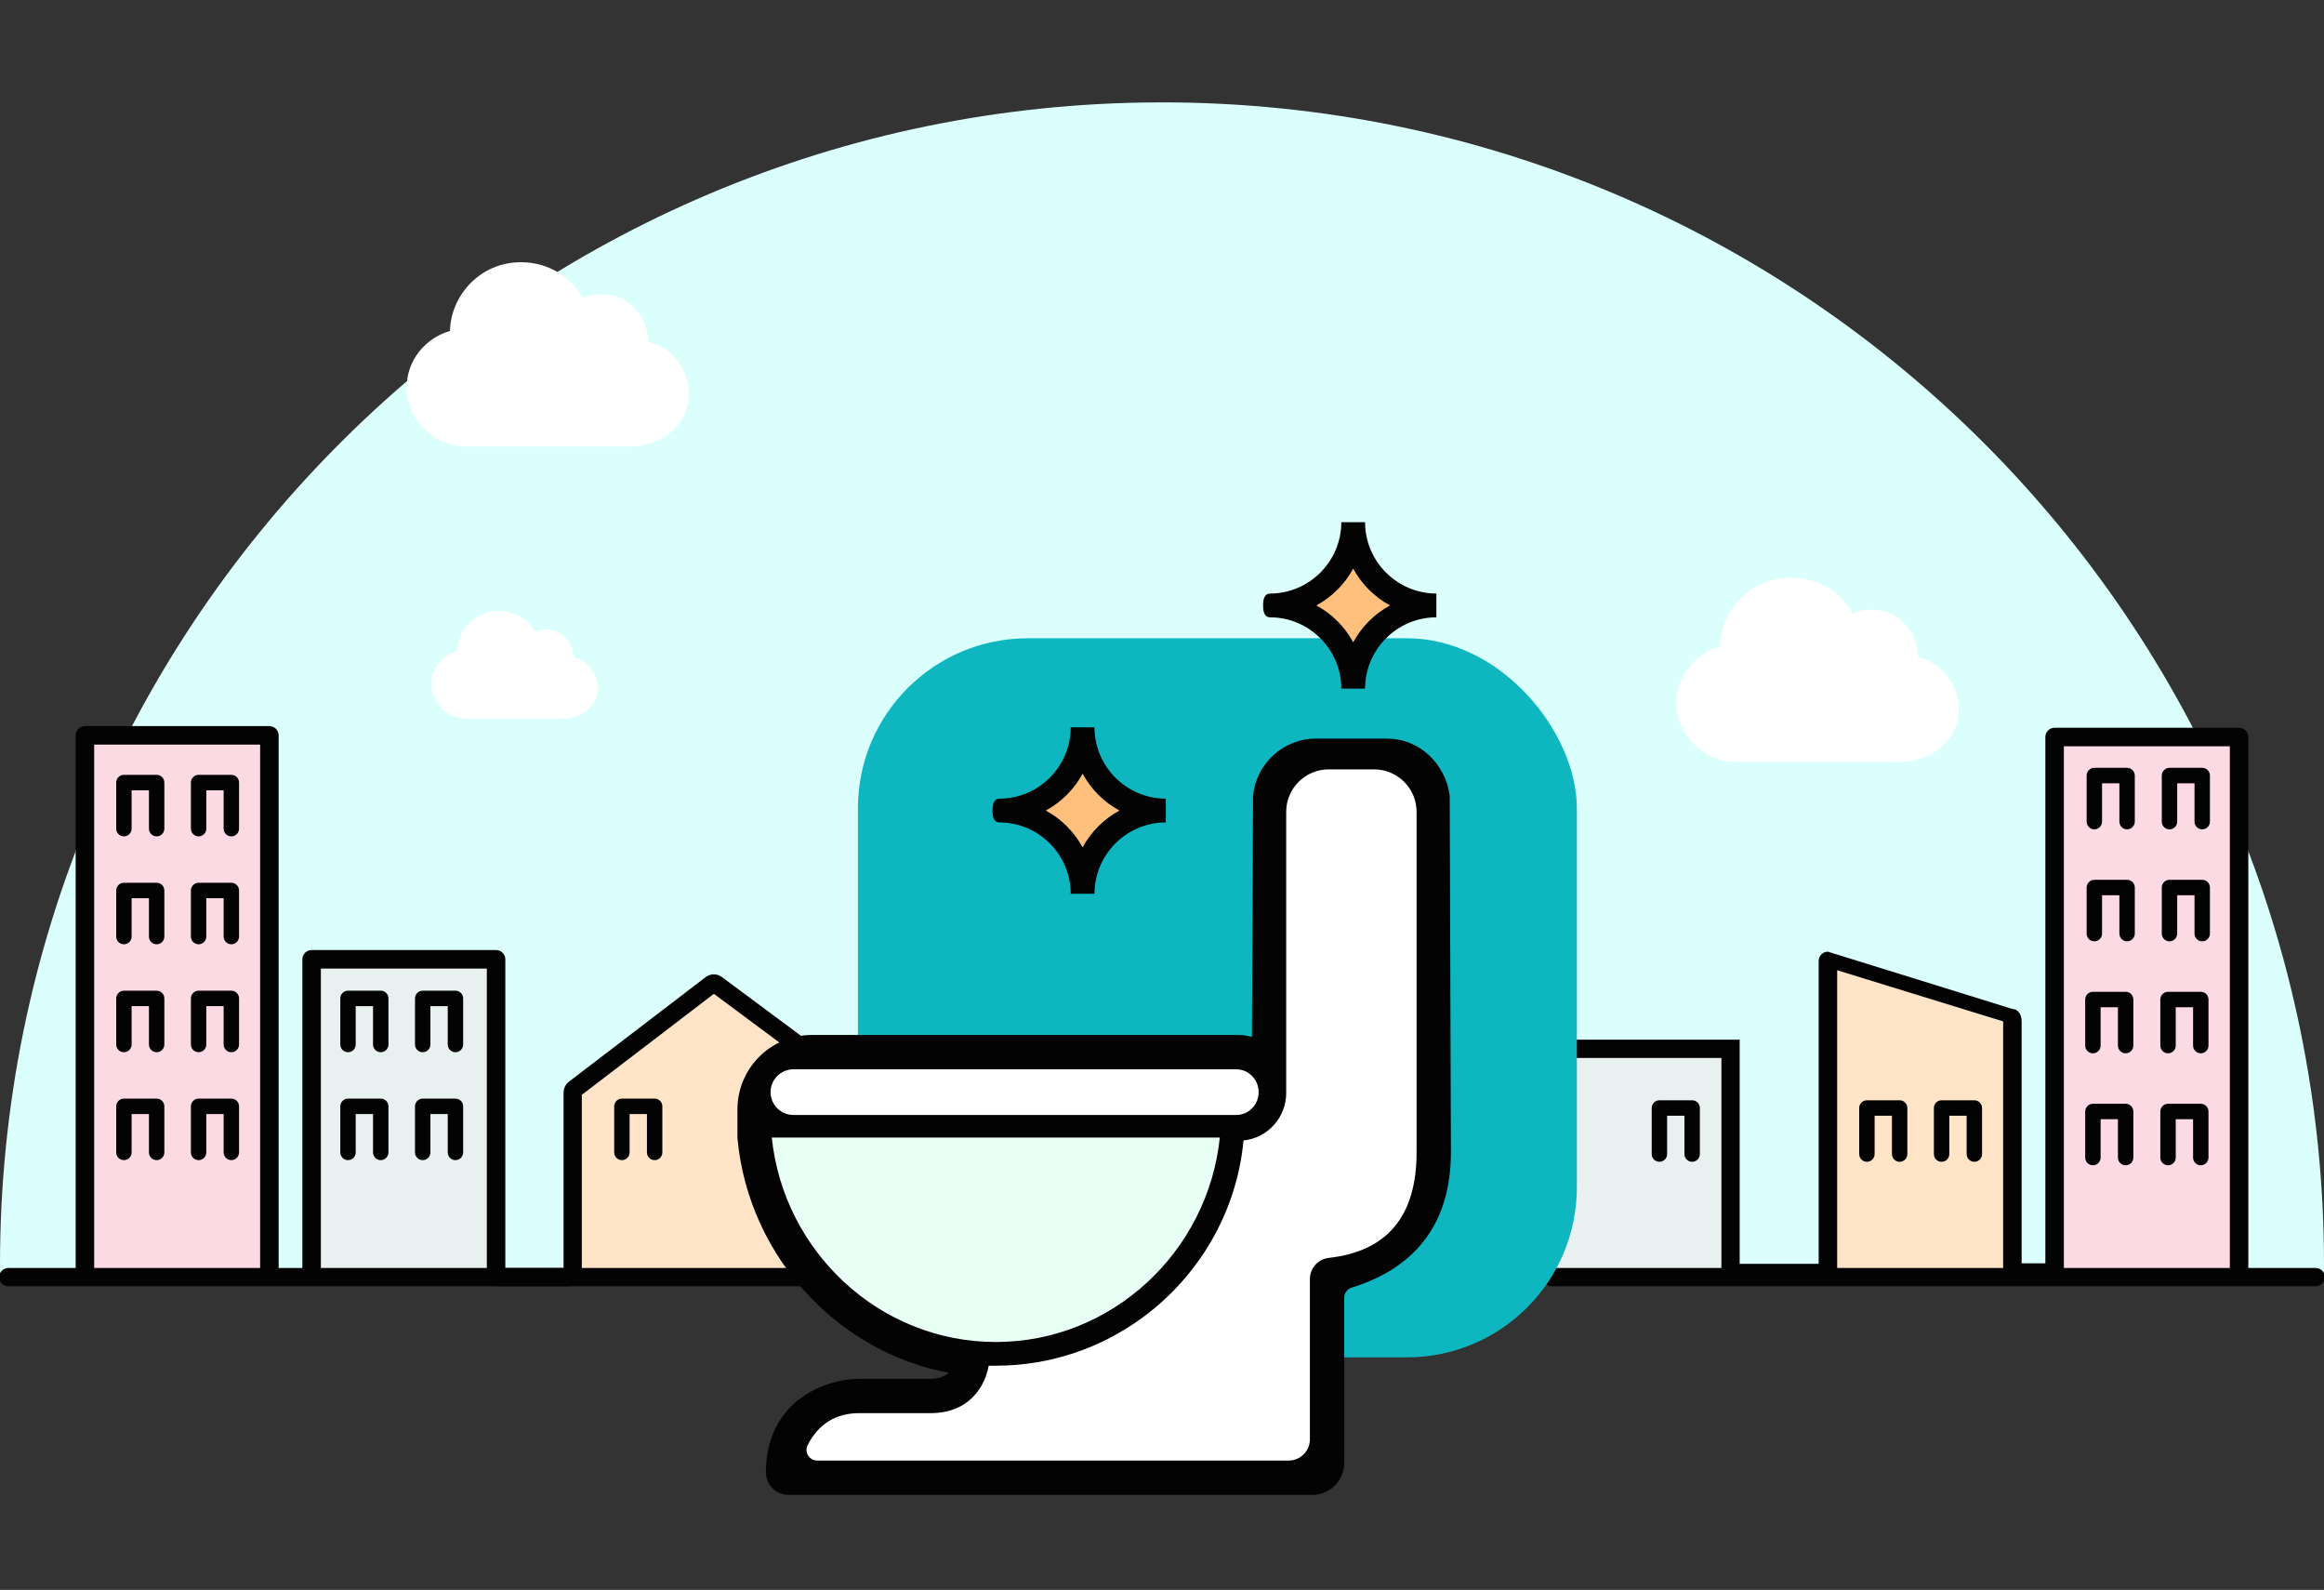 <?xml version="1.0" encoding="UTF-8"?>
<svg width="386px" height="264px" viewBox="0 0 386 264" version="1.1" xmlns="http://www.w3.org/2000/svg" xmlns:xlink="http://www.w3.org/1999/xlink">
    <rect x="0" y="0" width="386" height="264" fill="#333333" stroke="none"/>
    <title>illustration/web-form/about</title>
    <g id="illustration/web-form/about" stroke="none" stroke-width="1" fill="none" fill-rule="evenodd">
        <g id="Group-3" transform="translate(0, 17)">
            <g id="Illustration_onboarding_1">
                <path d="M193,0 C299.591,0 386,86.409 386,193 C386,193.46 385.998,193.92 385.995,194.38 L0.011,194.378 L0,193 C0,87.475 84.69,1.73 189.808,0.026 Z" id="Combined-Shape" fill="#DAFFFD"></path>
                <g id="Group-2" transform="translate(12.407, 103.393)">
                    <polygon id="Path-7" fill="#FFE4C7" points="82.714 92.364 82.714 62.416 105.461 43.425 128.207 60.225 128.207 92.364"></polygon>
                    <polygon id="Path-Copy" fill="#FCDAE3" points="2.757 91.951 2.757 3.033 31.707 3.033 33.086 91.951"></polygon>
                    <polygon id="Path-6" fill="#E9F0F0" points="40.668 39.979 70.996 39.979 70.996 92.364 40.668 92.364"></polygon>
                    <path d="M96.325,62.036 L90.887,62.036 C90.181,62.036 89.607,62.61 89.607,63.319 L89.607,70.968 C89.607,71.676 90.181,72.251 90.887,72.251 C91.594,72.251 92.167,71.676 92.167,70.968 L92.167,64.601 L95.045,64.601 L95.045,70.968 C95.045,71.676 95.619,72.251 96.325,72.251 C97.032,72.251 97.605,71.676 97.605,70.968 L97.605,63.319 C97.605,62.609 97.032,62.036 96.325,62.036 Z" id="Shape-Copy" fill="#030303" fill-rule="nonzero"></path>
                    <path d="M13.611,8.271 L8.173,8.271 C7.466,8.271 6.893,8.846 6.893,9.554 L6.893,17.207 C6.893,17.915 7.466,18.49 8.173,18.49 C8.88,18.49 9.453,17.915 9.453,17.207 L9.453,10.837 L12.331,10.837 L12.331,17.207 C12.331,17.915 12.904,18.49 13.611,18.49 C14.317,18.49 14.891,17.915 14.891,17.207 L14.891,9.554 C14.891,8.846 14.317,8.271 13.611,8.271 Z" id="Shape" fill="#030303" fill-rule="nonzero"></path>
                    <path d="M13.611,26.193 L8.173,26.193 C7.466,26.193 6.893,26.768 6.893,27.476 L6.893,35.126 C6.893,35.834 7.466,36.408 8.173,36.408 C8.88,36.408 9.453,35.834 9.453,35.126 L9.453,28.759 L12.331,28.759 L12.331,35.126 C12.331,35.834 12.904,36.408 13.611,36.408 C14.317,36.408 14.891,35.834 14.891,35.126 L14.891,27.476 C14.891,26.768 14.317,26.193 13.611,26.193 Z" id="Shape" fill="#030303" fill-rule="nonzero"></path>
                    <path d="M13.611,44.114 L8.173,44.114 C7.466,44.114 6.893,44.689 6.893,45.397 L6.893,53.048 C6.893,53.756 7.466,54.331 8.173,54.331 C8.88,54.331 9.453,53.756 9.453,53.048 L9.453,46.68 L12.331,46.68 L12.331,53.048 C12.331,53.756 12.904,54.331 13.611,54.331 C14.317,54.331 14.891,53.756 14.891,53.048 L14.891,45.397 C14.891,44.688 14.317,44.114 13.611,44.114 Z" id="Shape" fill="#030303" fill-rule="nonzero"></path>
                    <path d="M13.611,62.036 L8.173,62.036 C7.466,62.036 6.893,62.61 6.893,63.319 L6.893,70.968 C6.893,71.676 7.466,72.251 8.173,72.251 C8.88,72.251 9.453,71.676 9.453,70.968 L9.453,64.601 L12.331,64.601 L12.331,70.968 C12.331,71.676 12.904,72.251 13.611,72.251 C14.317,72.251 14.891,71.676 14.891,70.968 L14.891,63.319 C14.891,62.609 14.317,62.036 13.611,62.036 Z" id="Shape" fill="#030303" fill-rule="nonzero"></path>
                    <path d="M26.017,8.271 L20.58,8.271 C19.873,8.271 19.3,8.846 19.3,9.554 L19.3,17.207 C19.3,17.915 19.873,18.49 20.58,18.49 C21.287,18.49 21.86,17.915 21.86,17.207 L21.86,10.837 L24.737,10.837 L24.737,17.207 C24.737,17.915 25.31,18.49 26.017,18.49 C26.724,18.49 27.297,17.915 27.297,17.207 L27.297,9.554 C27.297,8.846 26.725,8.271 26.017,8.271 Z" id="Shape" fill="#030303" fill-rule="nonzero"></path>
                    <path d="M26.017,26.193 L20.58,26.193 C19.873,26.193 19.3,26.768 19.3,27.476 L19.3,35.126 C19.3,35.834 19.873,36.408 20.58,36.408 C21.287,36.408 21.86,35.834 21.86,35.126 L21.86,28.759 L24.737,28.759 L24.737,35.126 C24.737,35.834 25.31,36.408 26.017,36.408 C26.724,36.408 27.297,35.834 27.297,35.126 L27.297,27.476 C27.297,26.768 26.725,26.193 26.017,26.193 Z" id="Shape" fill="#030303" fill-rule="nonzero"></path>
                    <path d="M26.017,44.114 L20.58,44.114 C19.873,44.114 19.3,44.689 19.3,45.397 L19.3,53.048 C19.3,53.756 19.873,54.331 20.58,54.331 C21.287,54.331 21.86,53.756 21.86,53.048 L21.86,46.68 L24.737,46.68 L24.737,53.048 C24.737,53.756 25.31,54.331 26.017,54.331 C26.724,54.331 27.297,53.756 27.297,53.048 L27.297,45.397 C27.297,44.688 26.725,44.114 26.017,44.114 Z" id="Shape" fill="#030303" fill-rule="nonzero"></path>
                    <path d="M26.017,62.036 L20.58,62.036 C19.873,62.036 19.3,62.61 19.3,63.319 L19.3,70.968 C19.3,71.676 19.873,72.251 20.58,72.251 C21.287,72.251 21.86,71.676 21.86,70.968 L21.86,64.601 L24.737,64.601 L24.737,70.968 C24.737,71.676 25.31,72.251 26.017,72.251 C26.724,72.251 27.297,71.676 27.297,70.968 L27.297,63.319 C27.297,62.609 26.725,62.036 26.017,62.036 Z" id="Shape" fill="#030303" fill-rule="nonzero"></path>
                    <path d="M70.307,91.675 L82.025,91.675 C82.406,91.675 82.714,91.366 82.714,90.986 L82.714,60.998 C82.714,60.783 82.814,60.581 82.985,60.45 L105.737,43.051 C105.982,42.864 106.32,42.862 106.567,43.046 L129.997,60.45 C130.172,60.58 130.275,60.786 130.275,61.004 L130.275,90.986 L130.275,90.986" id="Path-3" stroke="#030303" stroke-width="3.033" stroke-linecap="round"></path>
                    <path d="M69.988,37.362 L39.349,37.362 C38.501,37.362 37.813,38.051 37.813,38.902 L37.813,90.296 L33.873,90.296 L33.873,1.716 C33.873,0.865 33.185,0.177 32.336,0.177 L1.698,0.177 C0.849,0.177 0.162,0.865 0.162,1.716 L0.162,90.648 C0.162,91.498 0.849,92.188 1.698,92.188 C2.547,92.188 3.234,91.498 3.234,90.648 L3.234,3.255 L30.8,3.255 L30.8,90.648 C30.8,91.498 31.487,92.188 32.336,92.188 L39.349,92.188 C40.197,92.188 40.885,91.498 40.885,90.648 L40.885,40.441 L68.452,40.441 L68.452,90.648 C68.452,91.498 69.14,92.188 69.988,92.188 C70.836,92.188 71.524,91.498 71.524,90.648 L71.524,38.902 C71.524,38.052 70.836,37.362 69.988,37.362 Z" id="Shape" fill="#030303" fill-rule="nonzero"></path>
                    <path d="M50.831,44.114 L45.394,44.114 C44.688,44.114 44.114,44.689 44.114,45.397 L44.114,53.048 C44.114,53.756 44.688,54.331 45.394,54.331 C46.101,54.331 46.674,53.756 46.674,53.048 L46.674,46.68 L49.551,46.68 L49.551,53.048 C49.551,53.756 50.125,54.331 50.831,54.331 C51.538,54.331 52.111,53.756 52.111,53.048 L52.111,45.397 C52.111,44.688 51.539,44.114 50.831,44.114 Z" id="Shape" fill="#030303" fill-rule="nonzero"></path>
                    <path d="M50.831,62.036 L45.394,62.036 C44.688,62.036 44.114,62.61 44.114,63.319 L44.114,70.968 C44.114,71.676 44.688,72.251 45.394,72.251 C46.101,72.251 46.674,71.676 46.674,70.968 L46.674,64.601 L49.551,64.601 L49.551,70.968 C49.551,71.676 50.125,72.251 50.831,72.251 C51.538,72.251 52.111,71.676 52.111,70.968 L52.111,63.319 C52.111,62.609 51.539,62.036 50.831,62.036 Z" id="Shape" fill="#030303" fill-rule="nonzero"></path>
                    <path d="M63.239,44.114 L57.802,44.114 C57.095,44.114 56.521,44.689 56.521,45.397 L56.521,53.048 C56.521,53.756 57.095,54.331 57.802,54.331 C58.508,54.331 59.082,53.756 59.082,53.048 L59.082,46.68 L61.959,46.68 L61.959,53.048 C61.959,53.756 62.533,54.331 63.239,54.331 C63.946,54.331 64.52,53.756 64.52,53.048 L64.52,45.397 C64.52,44.688 63.946,44.114 63.239,44.114 Z" id="Shape" fill="#030303" fill-rule="nonzero"></path>
                    <path d="M63.239,62.036 L57.802,62.036 C57.095,62.036 56.521,62.61 56.521,63.319 L56.521,70.968 C56.521,71.676 57.095,72.251 57.802,72.251 C58.508,72.251 59.082,71.676 59.082,70.968 L59.082,64.601 L61.959,64.601 L61.959,70.968 C61.959,71.676 62.533,72.251 63.239,72.251 C63.946,72.251 64.52,71.676 64.52,70.968 L64.52,63.319 C64.52,62.609 63.946,62.036 63.239,62.036 Z" id="Shape" fill="#030303" fill-rule="nonzero"></path>
                </g>
                <g id="Group" transform="translate(253.657, 103.669)">
                    <polyline id="Path-5" fill="#E9F0F0" points="33.775 92.188 2.757 92.188 2.757 54.178 33.086 54.178 33.086 91.471"></polyline>
                    <polygon id="Path-2" fill="#FFE4C7" points="79.268 92.188 79.268 49.15 51.007 39.979 51.007 92.188"></polygon>
                    <polygon id="Path" fill="#FCDAE3" points="88.229 91.675 88.229 2.757 117.179 2.757 118.557 91.675"></polygon>
                    <path d="M99.637,6.829 L94.2,6.829 C93.493,6.829 92.919,7.404 92.919,8.112 L92.919,15.765 C92.919,16.473 93.493,17.047 94.2,17.047 C94.906,17.047 95.48,16.473 95.48,15.765 L95.48,9.394 L98.357,9.394 L98.357,15.765 C98.357,16.473 98.931,17.047 99.637,17.047 C100.344,17.047 100.917,16.473 100.917,15.765 L100.917,8.112 C100.917,7.404 100.344,6.829 99.637,6.829 Z" id="Shape" fill="#030303" fill-rule="nonzero"></path>
                    <path d="M99.637,25.425 L94.2,25.425 C93.493,25.425 92.919,26 92.919,26.708 L92.919,34.357 C92.919,35.066 93.493,35.64 94.2,35.64 C94.906,35.64 95.48,35.066 95.48,34.357 L95.48,27.99 L98.357,27.99 L98.357,34.357 C98.357,35.066 98.931,35.64 99.637,35.64 C100.344,35.64 100.917,35.066 100.917,34.357 L100.917,26.708 C100.917,26 100.344,25.425 99.637,25.425 Z" id="Shape" fill="#030303" fill-rule="nonzero"></path>
                    <path d="M61.861,62.036 L56.423,62.036 C55.716,62.036 55.143,62.61 55.143,63.319 L55.143,70.968 C55.143,71.676 55.716,72.251 56.423,72.251 C57.13,72.251 57.703,71.676 57.703,70.968 L57.703,64.601 L60.581,64.601 L60.581,70.968 C60.581,71.676 61.154,72.251 61.861,72.251 C62.567,72.251 63.141,71.676 63.141,70.968 L63.141,63.319 C63.141,62.609 62.567,62.036 61.861,62.036 Z" id="Shape" fill="#030303" fill-rule="nonzero"></path>
                    <path d="M27.397,62.036 L21.959,62.036 C21.252,62.036 20.679,62.61 20.679,63.319 L20.679,70.968 C20.679,71.676 21.252,72.251 21.959,72.251 C22.665,72.251 23.239,71.676 23.239,70.968 L23.239,64.601 L26.116,64.601 L26.116,70.968 C26.116,71.676 26.69,72.251 27.397,72.251 C28.103,72.251 28.677,71.676 28.677,70.968 L28.677,63.319 C28.677,62.609 28.103,62.036 27.397,62.036 Z" id="Shape-Copy-2" fill="#030303" fill-rule="nonzero"></path>
                    <path d="M112.117,6.829 L106.68,6.829 C105.973,6.829 105.4,7.404 105.4,8.112 L105.4,15.765 C105.4,16.473 105.973,17.047 106.68,17.047 C107.387,17.047 107.96,16.473 107.96,15.765 L107.96,9.394 L110.837,9.394 L110.837,15.765 C110.837,16.473 111.41,17.047 112.117,17.047 C112.823,17.047 113.397,16.473 113.397,15.765 L113.397,8.112 C113.397,7.404 112.824,6.829 112.117,6.829 Z" id="Shape" fill="#030303" fill-rule="nonzero"></path>
                    <path d="M112.117,25.425 L106.68,25.425 C105.973,25.425 105.4,26 105.4,26.708 L105.4,34.357 C105.4,35.066 105.973,35.64 106.68,35.64 C107.387,35.64 107.96,35.066 107.96,34.357 L107.96,27.99 L110.837,27.99 L110.837,34.357 C110.837,35.066 111.41,35.64 112.117,35.64 C112.823,35.64 113.397,35.066 113.397,34.357 L113.397,26.708 C113.397,26 112.824,25.425 112.117,25.425 Z" id="Shape" fill="#030303" fill-rule="nonzero"></path>
                    <path d="M74.267,62.036 L68.83,62.036 C68.123,62.036 67.55,62.61 67.55,63.319 L67.55,70.968 C67.55,71.676 68.123,72.251 68.83,72.251 C69.537,72.251 70.11,71.676 70.11,70.968 L70.11,64.601 L72.987,64.601 L72.987,70.968 C72.987,71.676 73.56,72.251 74.267,72.251 C74.974,72.251 75.547,71.676 75.547,70.968 L75.547,63.319 C75.547,62.609 74.975,62.036 74.267,62.036 Z" id="Shape" fill="#030303" fill-rule="nonzero"></path>
                    <path d="M118.238,37.362 L87.599,46.871 C86.85,46.871 86.063,47.561 86.063,48.939 C86.063,49.858 86.063,63.248 86.063,89.109 L82.123,89.109 L82.123,1.716 C82.123,0.865 81.435,0.177 80.586,0.177 L49.948,0.177 C49.099,0.177 48.412,0.865 48.412,1.716 L48.412,90.648 C48.412,91.498 49.099,92.188 49.948,92.188 C50.797,92.188 51.484,91.498 51.484,90.648 L51.484,3.255 L79.05,3.255 L79.05,90.648 C79.05,91.498 79.737,92.188 80.586,92.188 L87.599,92.188 C88.447,92.188 89.135,91.498 89.135,90.648 L89.135,48.939 L116.702,40.441 L116.702,90.648 C116.702,91.498 117.39,92.188 118.238,92.188 C119.086,92.188 119.774,91.498 119.774,90.648 L119.774,38.902 C119.774,38.052 119.086,37.362 118.238,37.362 Z" id="Shape" fill="#030303" fill-rule="nonzero" transform="translate(84.093, 46.182) scale(-1, 1) translate(-84.093, -46.182) "></path>
                    <path d="M99.397,44.02 L93.96,44.02 C93.253,44.02 92.68,44.595 92.68,45.303 L92.68,52.953 C92.68,53.662 93.253,54.236 93.96,54.236 C94.666,54.236 95.24,53.662 95.24,52.953 L95.24,46.585 L98.117,46.585 L98.117,52.953 C98.117,53.662 98.69,54.236 99.397,54.236 C100.103,54.236 100.677,53.662 100.677,52.953 L100.677,45.303 C100.677,44.593 100.104,44.02 99.397,44.02 Z" id="Shape" fill="#030303" fill-rule="nonzero"></path>
                    <path d="M99.397,62.615 L93.96,62.615 C93.253,62.615 92.68,63.189 92.68,63.898 L92.68,71.547 C92.68,72.256 93.253,72.83 93.96,72.83 C94.666,72.83 95.24,72.256 95.24,71.547 L95.24,65.18 L98.117,65.18 L98.117,71.547 C98.117,72.256 98.69,72.83 99.397,72.83 C100.103,72.83 100.677,72.256 100.677,71.547 L100.677,63.898 C100.677,63.188 100.104,62.615 99.397,62.615 Z" id="Shape" fill="#030303" fill-rule="nonzero"></path>
                    <path d="M111.877,44.02 L106.439,44.02 C105.733,44.02 105.159,44.595 105.159,45.303 L105.159,52.953 C105.159,53.662 105.733,54.236 106.439,54.236 C107.146,54.236 107.719,53.662 107.719,52.953 L107.719,46.585 L110.597,46.585 L110.597,52.953 C110.597,53.662 111.171,54.236 111.877,54.236 C112.584,54.236 113.157,53.662 113.157,52.953 L113.157,45.303 C113.157,44.593 112.584,44.02 111.877,44.02 Z" id="Shape" fill="#030303" fill-rule="nonzero"></path>
                    <path d="M111.877,62.615 L106.439,62.615 C105.733,62.615 105.159,63.189 105.159,63.898 L105.159,71.547 C105.159,72.256 105.733,72.83 106.439,72.83 C107.146,72.83 107.719,72.256 107.719,71.547 L107.719,65.18 L110.597,65.18 L110.597,71.547 C110.597,72.256 111.171,72.83 111.877,72.83 C112.584,72.83 113.157,72.256 113.157,71.547 L113.157,63.898 C113.157,63.188 112.584,62.615 111.877,62.615 Z" id="Shape" fill="#030303" fill-rule="nonzero"></path>
                    <polyline id="Path-4" stroke="#030303" stroke-width="3.033" points="49.629 90.71 33.775 90.71 33.775 53.489 0 53.489"></polyline>
                </g>
                <line x1="1.379" y1="195.068" x2="133.723" y2="195.068" id="Line-5" stroke="#030303" stroke-width="3.033" stroke-linecap="round"></line>
                <line x1="257.791" y1="195.068" x2="384.62" y2="195.068" id="Line-5-Copy" stroke="#030303" stroke-width="3.033" stroke-linecap="round"></line>
                <g id="Group" transform="translate(67.55, 26.542)" fill="#FFFFFF">
                    <path d="M229.893,52.386 C223.115,52.386 218.244,57.907 218.106,63.798 C213.965,65.013 210.921,68.713 210.921,73.159 C210.921,78.587 215.425,83 220.965,83 L247.749,83 C253.667,83 257.793,79.105 257.793,74.253 C257.793,70.327 255.068,66.515 251.045,65.625 C250.907,62.409 249.346,60.008 247.191,58.741 C245.078,57.498 242.468,57.347 240.164,58.297 C238.317,55.034 234.678,52.386 229.893,52.386 Z" id="Path"></path>
                    <path d="M18.972,0 C12.194,0 7.323,5.521 7.184,11.412 C3.043,12.627 0,16.328 0,20.774 C0,26.202 4.503,30.614 10.044,30.614 L36.828,30.614 C42.746,30.614 46.871,26.72 46.871,21.867 C46.871,17.942 44.147,14.129 40.123,13.24 C39.986,10.024 38.425,7.622 36.27,6.355 C34.156,5.113 31.546,4.962 29.242,5.911 C27.395,2.648 23.757,0 18.972,0 Z" id="Path-Copy-2"></path>
                    <path d="M15.296,57.9 C11.309,57.9 8.443,61.132 8.362,64.581 C5.926,65.292 4.136,67.458 4.136,70.061 C4.136,73.239 6.785,75.821 10.044,75.821 L25.799,75.821 C29.28,75.821 31.707,73.542 31.707,70.701 C31.707,68.403 30.104,66.171 27.738,65.651 C27.657,63.768 26.738,62.362 25.471,61.62 C24.228,60.893 22.692,60.805 21.337,61.36 C20.251,59.45 18.11,57.9 15.296,57.9 Z" id="Path-Copy-3"></path>
                    <path d="M229.893,53.677 C234.445,53.677 237.845,56.275 239.431,59.383 C239.571,59.652 239.907,59.759 240.181,59.622 C242.239,58.614 244.703,58.744 246.633,59.878 C248.563,61.013 249.981,63.138 249.981,66.251 C249.986,66.516 250.185,66.739 250.452,66.78 C254.107,67.381 256.677,70.899 256.677,74.451 C256.677,78.705 253.179,82.104 247.749,82.104 L220.965,82.104 C216.028,82.104 212.037,78.195 212.037,73.357 C212.037,69.264 214.902,65.843 218.768,64.884 C219.021,64.82 219.195,64.593 219.187,64.337 C219.134,58.908 223.609,53.677 229.893,53.677 L229.893,53.677 Z" id="Path"></path>
                </g>
            </g>
            <g id="IL_Very_Clean" transform="translate(124.071, 88.229)">
                <g transform="translate(0, 0.525)">
                    <rect id="Rectangle-2" fill="#0EB7BF" x="18.424" y="0.23" width="119.411" height="119.411" rx="28.233"></rect>
                    <path d="M106.291,18.654 L94.479,18.654 C89.951,18.654 86.21,22.198 85.816,26.529 L85.62,69.053 C84.438,68.462 83.06,67.872 81.682,67.872 L10.766,67.872 C4.918,67.872 0.178,72.612 0.178,78.459 C0.178,80.019 0.178,81.579 0.178,83.138 C1.95,102.431 17.109,118.467 36.205,120.829 C35.812,122.404 34.434,124.964 30.496,124.964 L18.684,124.964 C13.959,124.964 4.903,127.917 4.903,138.745 C4.903,139.832 5.785,140.713 6.872,140.713 L93.903,140.713 C95.852,140.713 97.432,139.133 97.432,137.184 L97.432,109.748 C97.432,108.202 98.439,106.835 99.916,106.377 C110.072,103.229 115.15,96.299 115.15,85.59 L114.953,26.529 C114.363,22.198 110.819,18.654 106.291,18.654 Z" id="Shape" stroke="#030303" stroke-width="3.529" fill="#030303" fill-rule="nonzero"></path>
                    <path d="M93.494,106.63 L93.494,133.247 C93.494,135.196 91.914,136.776 89.965,136.776 L11.646,136.776 C10.672,136.776 9.882,135.986 9.882,135.011 C9.882,134.731 9.949,134.455 10.077,134.205 C11.892,130.669 14.762,128.901 18.684,128.901 L30.496,128.901 C36.993,128.901 39.552,124.373 40.143,121.026 C40.537,121.026 40.93,121.026 41.324,121.026 C50.451,121.026 58.902,118.035 65.751,112.99 C75.006,106.175 81.338,95.613 82.47,83.621 C86.407,83.227 89.557,79.881 89.557,75.746 L89.557,29.06 C89.557,25.162 92.717,22.002 96.615,22.002 L104.154,22.002 C108.053,22.002 111.213,25.162 111.213,29.06 L111.213,85.59 L111.213,85.59 C111.213,96.187 106.352,102.031 96.63,103.122 L96.63,103.122 C94.844,103.323 93.494,104.833 93.494,106.63 Z" id="Path" fill="#FFFFFF"></path>
                    <path d="M4.116,83.138 L78.532,83.138 C76.564,102.111 60.617,117.089 41.324,117.089 C22.031,117.089 6.084,102.111 4.116,83.138 Z" id="Path" fill="#E8FFF5"></path>
                    <path d="M7.705,71.809 L81.28,71.809 L81.28,71.809 C83.316,71.809 84.981,73.515 84.981,75.599 C84.981,77.684 83.316,79.389 81.28,79.389 L7.705,79.389 C5.612,79.389 3.915,77.692 3.915,75.599 C3.915,73.506 5.612,71.809 7.705,71.809 Z" id="Path" fill="#FFFFFF"></path>
                </g>
            </g>
            <g id="Group-7" transform="translate(209.543, 68.929)">
                <path d="M13.239,28.423 L17.187,28.423 C17.187,21.909 22.517,16.579 29.031,16.579 L29.031,12.631 C22.517,12.631 17.187,7.301 17.187,0.787 C17.187,0.787 15.871,0.787 13.239,0.787 C13.239,7.301 7.909,12.631 1.395,12.631 C0.627,12.631 0.243,13.289 0.243,14.605 C0.243,15.921 0.627,16.579 1.395,16.579 C7.909,16.579 13.239,21.909 13.239,28.423 Z" id="Shape" fill="#030303" fill-rule="nonzero"></path>
                <path d="M15.213,8.486 C16.595,11.052 18.766,13.223 21.332,14.605 C18.766,15.987 16.595,18.158 15.213,20.725 C13.831,18.158 11.66,15.987 9.093,14.605 C11.66,13.223 13.831,11.052 15.213,8.486 Z" id="Path" fill="#FFC07D"></path>
            </g>
            <g id="Group-8" transform="translate(164.05, 103.393)">
                <path d="M13.79,28.018 L17.738,28.018 C17.738,21.503 23.068,16.174 29.582,16.174 L29.582,12.226 C23.068,12.226 17.738,6.896 17.738,0.382 C17.738,0.382 16.422,0.382 13.79,0.382 C13.79,6.896 8.46,12.226 1.946,12.226 C1.178,12.226 0.794,12.884 0.794,14.2 C0.794,15.516 1.178,16.174 1.946,16.174 C8.46,16.174 13.79,21.503 13.79,28.018 Z" id="Shape" fill="#030303" fill-rule="nonzero"></path>
                <path d="M15.764,8.08 C17.146,10.646 19.317,12.818 21.883,14.2 C19.317,15.581 17.146,17.753 15.764,20.319 C14.382,17.753 12.211,15.581 9.644,14.2 C12.211,12.818 14.382,10.646 15.764,8.08 Z" id="Path" fill="#FFC07D"></path>
            </g>
        </g>
    </g>
</svg>